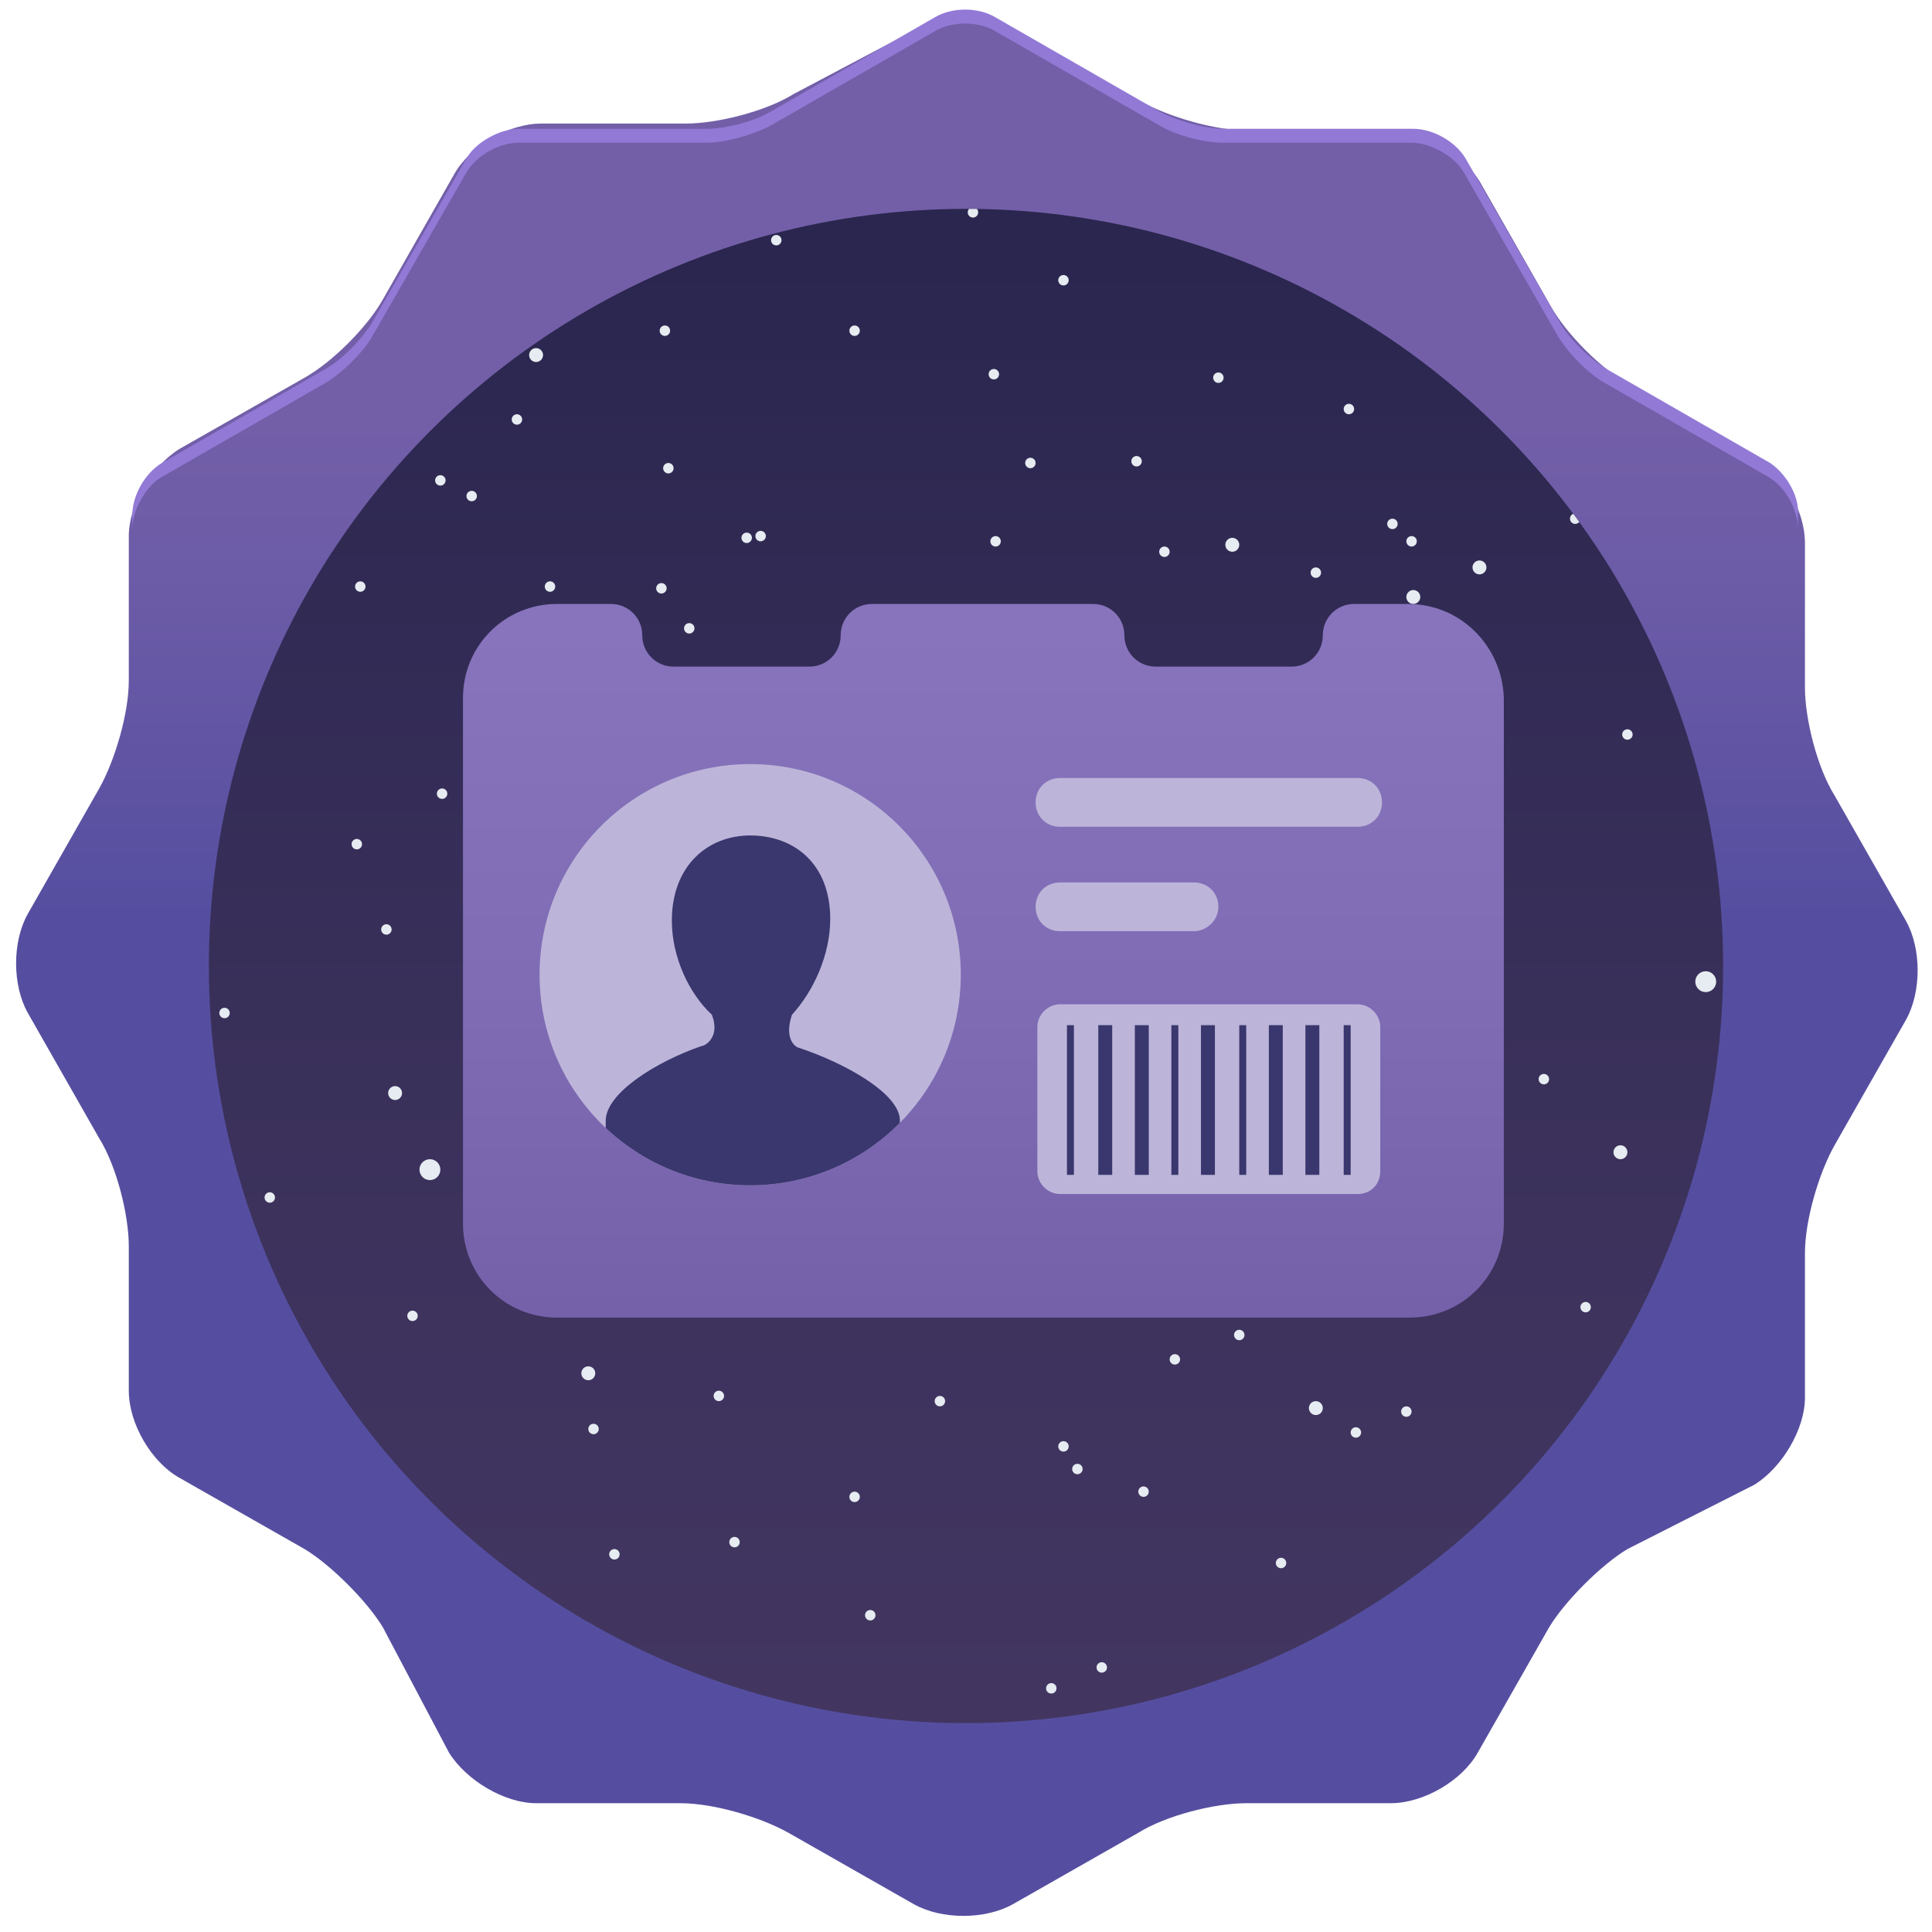 <?xml version="1.0" encoding="utf-8"?>
<!-- Generator: Adobe Illustrator 17.1.0, SVG Export Plug-In . SVG Version: 6.00 Build 0)  -->
<!DOCTYPE svg PUBLIC "-//W3C//DTD SVG 1.1//EN" "http://www.w3.org/Graphics/SVG/1.1/DTD/svg11.dtd">
<svg version="1.1" id="Layer_1" xmlns="http://www.w3.org/2000/svg" xmlns:xlink="http://www.w3.org/1999/xlink" x="0px" y="0px"
	 viewBox="0 0 111 111" enable-background="new 0 0 111 111" xml:space="preserve">
<g id="XMLID_15104_">
	<g id="XMLID_15105_">
		<g id="XMLID_15108_">
			<g id="XMLID_15284_">
				<linearGradient id="SVGID_1_" gradientUnits="userSpaceOnUse" x1="55.5" y1="23.855" x2="55.5" y2="52.564">
					<stop  offset="0" style="stop-color:#735FA8"/>
					<stop  offset="0.408" style="stop-color:#6A5AA6"/>
					<stop  offset="1" style="stop-color:#554EA0"/>
				</linearGradient>
				<path fill="url(#SVGID_1_)" d="M52.6,1.7c1.6-0.9,4.1-0.9,5.7,0l7.2,4.1c1.6,0.9,4.3,1.7,6.2,1.7h8.3c1.8,0,4,1.3,5,2.9l4.1,7.2
					c0.9,1.6,2.9,3.6,4.5,4.5l7.2,4.1c1.6,0.9,2.9,3.1,2.9,5v8.3c0,1.8,0.7,4.6,1.7,6.2l4.1,7.2c0.9,1.6,0.9,4.1,0,5.7l-4.1,7.2
					c-0.9,1.6-1.7,4.3-1.7,6.2v8.3c0,1.8-1.3,4-2.9,5L93.5,89C92,89.9,89.9,92,89,93.5l-4.1,7.2c-0.9,1.6-3.1,2.9-5,2.9h-8.3
					c-1.8,0-4.6,0.7-6.2,1.7l-7.2,4.1c-1.6,0.9-4.1,0.9-5.7,0l-7.2-4.1c-1.6-0.9-4.3-1.7-6.2-1.7h-8.3c-1.8,0-4-1.3-5-2.9L22,93.5
					C21.1,92,19,89.9,17.5,89l-7.2-4.1c-1.6-0.9-2.9-3.1-2.9-5v-8.3c0-1.8-0.7-4.6-1.7-6.2l-4.1-7.2c-0.9-1.6-0.9-4.1,0-5.7l4.1-7.2
					c0.9-1.6,1.7-4.3,1.7-6.2v-8.3c0-1.8,1.3-4,2.9-5l7.2-4.1c1.6-0.9,3.6-2.9,4.5-4.5l4.1-7.2c0.9-1.6,3.1-2.9,5-2.9h8.3
					c1.8,0,4.6-0.7,6.2-1.7L52.6,1.7z"/>
			</g>
			<linearGradient id="XMLID_3_" gradientUnits="userSpaceOnUse" x1="55.5" y1="14.087" x2="55.5" y2="97.832">
				<stop  offset="0" style="stop-color:#2A264F"/>
				<stop  offset="0.519" style="stop-color:#39305A"/>
				<stop  offset="1" style="stop-color:#423661"/>
			</linearGradient>
			<circle id="XMLID_15283_" fill="url(#XMLID_3_)" cx="55.5" cy="55.5" r="43.5"/>
			<g id="XMLID_15138_">
				<defs>
					<circle id="XMLID_15139_" cx="55.5" cy="55.5" r="43.5"/>
				</defs>
				<clipPath id="XMLID_4_">
					<use xlink:href="#XMLID_15139_"  overflow="visible"/>
				</clipPath>
				<g id="XMLID_15212_" clip-path="url(#XMLID_4_)">
					<g id="XMLID_15213_">
						<circle id="XMLID_15282_" fill="#E6ECF1" cx="12.2" cy="38.7" r="0.3"/>
						<circle id="XMLID_15281_" fill="#E6ECF1" cx="39.7" cy="45.8" r="0.3"/>
						<circle id="XMLID_15280_" fill="#E6ECF1" cx="34.1" cy="82.1" r="0.3"/>
						<circle id="XMLID_15279_" fill="#E6ECF1" cx="50" cy="92.8" r="0.3"/>
						<circle id="XMLID_15278_" fill="#E6ECF1" cx="36.4" cy="56.9" r="0.3"/>
						<circle id="XMLID_15277_" fill="#E6ECF1" cx="31.6" cy="33.7" r="0.3"/>
						<circle id="XMLID_15276_" fill="#E6ECF1" cx="39.6" cy="36.1" r="0.3"/>
						<circle id="XMLID_15275_" fill="#E6ECF1" cx="75.3" cy="42.5" r="0.3"/>
						<circle id="XMLID_15274_" fill="#E6ECF1" cx="43.7" cy="30.8" r="0.3"/>
						<circle id="XMLID_15273_" fill="#E6ECF1" cx="63.6" cy="45.8" r="0.3"/>
						<circle id="XMLID_15272_" fill="#E6ECF1" cx="35.7" cy="71.5" r="0.3"/>
						<circle id="XMLID_15271_" fill="#E6ECF1" cx="12.5" cy="72" r="0.3"/>
						<circle id="XMLID_15270_" fill="#E6ECF1" cx="47.8" cy="41.1" r="0.3"/>
						<circle id="XMLID_15269_" fill="#E6ECF1" cx="13.3" cy="35.1" r="0.4"/>
						<circle id="XMLID_15268_" fill="#E6ECF1" cx="24.7" cy="67.2" r="0.6"/>
						<circle id="XMLID_15267_" fill="#E6ECF1" cx="53.3" cy="46" r="0.4"/>
						<circle id="XMLID_15266_" fill="#E6ECF1" cx="49.6" cy="74.6" r="0.4"/>
						<circle id="XMLID_15265_" fill="#E6ECF1" cx="15.5" cy="68.8" r="0.3"/>
						<circle id="XMLID_15264_" fill="#E6ECF1" cx="73" cy="44.5" r="0.3"/>
						<circle id="XMLID_15263_" fill="#E6ECF1" cx="81.2" cy="50.4" r="0.3"/>
						<circle id="XMLID_15262_" fill="#E6ECF1" cx="57.4" cy="72.4" r="0.3"/>
						<circle id="XMLID_15261_" fill="#E6ECF1" cx="52.5" cy="36.4" r="0.3"/>
						<circle id="XMLID_15260_" fill="#E6ECF1" cx="79.7" cy="45.3" r="0.3"/>
						<circle id="XMLID_15259_" fill="#E6ECF1" cx="67.5" cy="47.3" r="0.4"/>
						<circle id="XMLID_15258_" fill="#E6ECF1" cx="66.9" cy="31.7" r="0.3"/>
						<circle id="XMLID_15257_" fill="#E6ECF1" cx="60" cy="38.2" r="0.3"/>
						<circle id="XMLID_15256_" fill="#E6ECF1" cx="80.9" cy="41.2" r="0.4"/>
						<circle id="XMLID_15255_" fill="#E6ECF1" cx="14.2" cy="88.2" r="0.3"/>
						<circle id="XMLID_15254_" fill="#E6ECF1" cx="22.2" cy="53.4" r="0.3"/>
						<circle id="XMLID_15253_" fill="#E6ECF1" cx="35.3" cy="89.3" r="0.3"/>
						<circle id="XMLID_15252_" fill="#E6ECF1" cx="23.8" cy="94.9" r="0.3"/>
						<circle id="XMLID_15251_" fill="#E6ECF1" cx="23.7" cy="75.6" r="0.3"/>
						<circle id="XMLID_15250_" fill="#E6ECF1" cx="61.9" cy="84.4" r="0.3"/>
						<circle id="XMLID_15249_" fill="#E6ECF1" cx="48.2" cy="100.4" r="0.3"/>
						<circle id="XMLID_15248_" fill="#E6ECF1" cx="63.3" cy="95.8" r="0.3"/>
						<circle id="XMLID_15247_" fill="#E6ECF1" cx="12.9" cy="58.2" r="0.3"/>
						<circle id="XMLID_15246_" fill="#E6ECF1" cx="45.6" cy="57.6" r="0.3"/>
						<circle id="XMLID_15245_" fill="#E6ECF1" cx="54" cy="80.5" r="0.3"/>
						<circle id="XMLID_15244_" fill="#E6ECF1" cx="16.3" cy="93.5" r="0.4"/>
						<circle id="XMLID_15243_" fill="#E6ECF1" cx="22.7" cy="62.8" r="0.4"/>
						<circle id="XMLID_15242_" fill="#E6ECF1" cx="27.1" cy="28.5" r="0.3"/>
						<circle id="XMLID_15241_" fill="#E6ECF1" cx="25.4" cy="45.6" r="0.3"/>
						<circle id="XMLID_15240_" fill="#E6ECF1" cx="19.3" cy="30.1" r="0.3"/>
						<circle id="XMLID_15239_" fill="#E6ECF1" cx="15.9" cy="81.1" r="0.3"/>
						<circle id="XMLID_15238_" fill="#E6ECF1" cx="60.9" cy="71.2" r="0.3"/>
						<circle id="XMLID_15237_" fill="#E6ECF1" cx="76" cy="56.9" r="0.3"/>
						<circle id="XMLID_15236_" fill="#E6ECF1" cx="57" cy="54.9" r="0.3"/>
						<circle id="XMLID_15235_" fill="#E6ECF1" cx="62.6" cy="57.5" r="0.3"/>
						<circle id="XMLID_15234_" fill="#E6ECF1" cx="71.2" cy="76.7" r="0.3"/>
						<circle id="XMLID_15233_" fill="#E6ECF1" cx="42.2" cy="88.6" r="0.3"/>
						<circle id="XMLID_15232_" fill="#E6ECF1" cx="65.2" cy="60.3" r="0.4"/>
						<circle id="XMLID_15231_" fill="#E6ECF1" cx="39.3" cy="65.9" r="0.4"/>
						<circle id="XMLID_15230_" fill="#E6ECF1" cx="80.5" cy="96.4" r="0.3"/>
						<circle id="XMLID_15229_" fill="#E6ECF1" cx="73.6" cy="89.8" r="0.3"/>
						<circle id="XMLID_15228_" fill="#E6ECF1" cx="75.6" cy="80.9" r="0.4"/>
						<circle id="XMLID_15227_" fill="#E6ECF1" cx="31.6" cy="100.7" r="0.3"/>
						<circle id="XMLID_15226_" fill="#E6ECF1" cx="43.7" cy="97.8" r="0.3"/>
						<circle id="XMLID_15225_" fill="#E6ECF1" cx="80.5" cy="71.1" r="0.6"/>
						<circle id="XMLID_15224_" fill="#E6ECF1" cx="60.4" cy="97" r="0.3"/>
						<circle id="XMLID_15223_" fill="#E6ECF1" cx="20.7" cy="33.7" r="0.3"/>
						<circle id="XMLID_15222_" fill="#E6ECF1" cx="20.5" cy="48.5" r="0.3"/>
						<circle id="XMLID_15221_" fill="#E6ECF1" cx="25.3" cy="27.6" r="0.3"/>
						<circle id="XMLID_15220_" fill="#E6ECF1" cx="38.4" cy="26.9" r="0.3"/>
						<circle id="XMLID_15219_" fill="#E6ECF1" cx="16.3" cy="25.9" r="0.4"/>
						<circle id="XMLID_15218_" fill="#E6ECF1" cx="59.2" cy="26.6" r="0.3"/>
						<g id="XMLID_15214_">
							<circle id="XMLID_15217_" fill="#E6ECF1" cx="75.6" cy="32.9" r="0.3"/>
							<circle id="XMLID_15216_" fill="#E6ECF1" cx="80" cy="30.1" r="0.3"/>
							<circle id="XMLID_15215_" fill="#E6ECF1" cx="81.2" cy="34.3" r="0.4"/>
						</g>
					</g>
				</g>
				<g id="XMLID_15140_" clip-path="url(#XMLID_4_)">
					<g id="XMLID_15141_">
						<circle id="XMLID_15211_" fill="#E6ECF1" cx="29.7" cy="24.1" r="0.3"/>
						<circle id="XMLID_15210_" fill="#E6ECF1" cx="57.2" cy="31.1" r="0.3"/>
						<circle id="XMLID_15209_" fill="#E6ECF1" cx="51.6" cy="67.4" r="0.3"/>
						<circle id="XMLID_15208_" fill="#E6ECF1" cx="67.5" cy="78.1" r="0.3"/>
						<circle id="XMLID_15207_" fill="#E6ECF1" cx="53.9" cy="42.2" r="0.3"/>
						<circle id="XMLID_15206_" fill="#E6ECF1" cx="49.1" cy="19" r="0.3"/>
						<circle id="XMLID_15204_" fill="#E6ECF1" cx="57.1" cy="21.5" r="0.3"/>
						<circle id="XMLID_15203_" fill="#E6ECF1" cx="92.7" cy="27.8" r="0.3"/>
						<circle id="XMLID_15202_" fill="#E6ECF1" cx="61.1" cy="16.1" r="0.3"/>
						<circle id="XMLID_15201_" fill="#E6ECF1" cx="81.1" cy="31.1" r="0.3"/>
						<circle id="XMLID_15200_" fill="#E6ECF1" cx="53.2" cy="56.8" r="0.3"/>
						<circle id="XMLID_15199_" fill="#E6ECF1" cx="30" cy="57.3" r="0.3"/>
						<circle id="XMLID_15198_" fill="#E6ECF1" cx="65.3" cy="26.5" r="0.3"/>
						<circle id="XMLID_15197_" fill="#E6ECF1" cx="30.8" cy="20.4" r="0.4"/>
						<circle id="XMLID_15196_" fill="#E6ECF1" cx="42.2" cy="52.5" r="0.6"/>
						<circle id="XMLID_15195_" fill="#E6ECF1" cx="70.8" cy="31.3" r="0.4"/>
						<circle id="XMLID_15194_" fill="#E6ECF1" cx="67.1" cy="59.9" r="0.4"/>
						<circle id="XMLID_15193_" fill="#E6ECF1" cx="33" cy="54.1" r="0.3"/>
						<circle id="XMLID_15192_" fill="#E6ECF1" cx="90.5" cy="29.8" r="0.3"/>
						<circle id="XMLID_15191_" fill="#E6ECF1" cx="98.7" cy="35.7" r="0.3"/>
						<circle id="XMLID_15190_" fill="#E6ECF1" cx="74.9" cy="57.7" r="0.3"/>
						<circle id="XMLID_15189_" fill="#E6ECF1" cx="70" cy="21.7" r="0.3"/>
						<circle id="XMLID_15188_" fill="#E6ECF1" cx="97.2" cy="30.6" r="0.3"/>
						<circle id="XMLID_15187_" fill="#E6ECF1" cx="85" cy="32.6" r="0.4"/>
						<circle id="XMLID_15186_" fill="#E6ECF1" cx="84.4" cy="17" r="0.3"/>
						<circle id="XMLID_15185_" fill="#E6ECF1" cx="77.5" cy="23.5" r="0.3"/>
						<circle id="XMLID_15184_" fill="#E6ECF1" cx="98.4" cy="26.5" r="0.4"/>
						<circle id="XMLID_15183_" fill="#E6ECF1" cx="31.7" cy="73.5" r="0.3"/>
						<circle id="XMLID_15182_" fill="#E6ECF1" cx="39.7" cy="38.7" r="0.3"/>
						<circle id="XMLID_15181_" fill="#E6ECF1" cx="52.8" cy="74.6" r="0.3"/>
						<circle id="XMLID_15180_" fill="#E6ECF1" cx="41.3" cy="80.2" r="0.3"/>
						<circle id="XMLID_15179_" fill="#E6ECF1" cx="41.2" cy="60.9" r="0.3"/>
						<circle id="XMLID_15178_" fill="#E6ECF1" cx="79.4" cy="69.7" r="0.3"/>
						<circle id="XMLID_15177_" fill="#E6ECF1" cx="65.7" cy="85.7" r="0.3"/>
						<circle id="XMLID_15176_" fill="#E6ECF1" cx="80.8" cy="81.1" r="0.3"/>
						<circle id="XMLID_15175_" fill="#E6ECF1" cx="30.4" cy="43.5" r="0.3"/>
						<circle id="XMLID_15174_" fill="#E6ECF1" cx="63.1" cy="42.9" r="0.3"/>
						<circle id="XMLID_15173_" fill="#E6ECF1" cx="71.5" cy="65.8" r="0.3"/>
						<circle id="XMLID_15172_" fill="#E6ECF1" cx="33.8" cy="78.9" r="0.4"/>
						<circle id="XMLID_15171_" fill="#E6ECF1" cx="40.2" cy="48.1" r="0.4"/>
						<circle id="XMLID_15170_" fill="#E6ECF1" cx="44.6" cy="13.8" r="0.3"/>
						<circle id="XMLID_15169_" fill="#E6ECF1" cx="42.9" cy="30.9" r="0.3"/>
						<circle id="XMLID_15168_" fill="#E6ECF1" cx="36.8" cy="15.4" r="0.3"/>
						<circle id="XMLID_15167_" fill="#E6ECF1" cx="33.4" cy="66.4" r="0.3"/>
						<circle id="XMLID_15166_" fill="#E6ECF1" cx="78.4" cy="56.5" r="0.3"/>
						<circle id="XMLID_15165_" fill="#E6ECF1" cx="93.5" cy="42.2" r="0.3"/>
						<circle id="XMLID_15164_" fill="#E6ECF1" cx="74.5" cy="40.2" r="0.3"/>
						<circle id="XMLID_15163_" fill="#E6ECF1" cx="80.1" cy="42.8" r="0.3"/>
						<circle id="XMLID_15162_" fill="#E6ECF1" cx="88.7" cy="62" r="0.3"/>
						<circle id="XMLID_15161_" fill="#E6ECF1" cx="59.7" cy="73.9" r="0.3"/>
						<circle id="XMLID_15160_" fill="#E6ECF1" cx="82.7" cy="45.6" r="0.4"/>
						<circle id="XMLID_15159_" fill="#E6ECF1" cx="56.8" cy="51.2" r="0.4"/>
						<circle id="XMLID_15158_" fill="#E6ECF1" cx="98" cy="81.7" r="0.3"/>
						<circle id="XMLID_15157_" fill="#E6ECF1" cx="91.1" cy="75.1" r="0.3"/>
						<circle id="XMLID_15156_" fill="#E6ECF1" cx="93.1" cy="66.2" r="0.4"/>
						<circle id="XMLID_15155_" fill="#E6ECF1" cx="49.1" cy="86" r="0.3"/>
						<circle id="XMLID_15154_" fill="#E6ECF1" cx="61.1" cy="83.1" r="0.3"/>
						<circle id="XMLID_15153_" fill="#E6ECF1" cx="98" cy="56.4" r="0.6"/>
						<circle id="XMLID_15152_" fill="#E6ECF1" cx="77.9" cy="82.3" r="0.3"/>
						<circle id="XMLID_15151_" fill="#E6ECF1" cx="38.2" cy="19" r="0.3"/>
						<circle id="XMLID_15150_" fill="#E6ECF1" cx="38" cy="33.8" r="0.3"/>
						<circle id="XMLID_15149_" fill="#E6ECF1" cx="42.8" cy="12.9" r="0.3"/>
						<circle id="XMLID_15148_" fill="#E6ECF1" cx="55.9" cy="12.2" r="0.3"/>
						<circle id="XMLID_15147_" fill="#E6ECF1" cx="33.8" cy="11.2" r="0.4"/>
						<circle id="XMLID_15146_" fill="#E6ECF1" cx="76.7" cy="11.9" r="0.3"/>
						<g id="XMLID_15142_">
							<circle id="XMLID_15145_" fill="#E6ECF1" cx="93.1" cy="18.2" r="0.3"/>
							<circle id="XMLID_15144_" fill="#E6ECF1" cx="97.5" cy="15.4" r="0.3"/>
							<circle id="XMLID_15143_" fill="#E6ECF1" cx="98.7" cy="19.6" r="0.4"/>
						</g>
					</g>
				</g>
			</g>
			<g id="XMLID_15109_">
				<g id="XMLID_15136_">
					<linearGradient id="XMLID_5_" gradientUnits="userSpaceOnUse" x1="56.393" y1="33.385" x2="56.393" y2="78.666">
						<stop  offset="0" style="stop-color:#8875BD"/>
						<stop  offset="0.512" style="stop-color:#806CB5"/>
						<stop  offset="1" style="stop-color:#735FA8"/>
					</linearGradient>
					<path id="XMLID_15137_" fill="url(#XMLID_5_)" d="M80.9,34.7h-3.1c-1,0-1.8,0.8-1.8,1.8v0c0,1-0.8,1.8-1.8,1.8h-7.8
						c-1,0-1.8-0.8-1.8-1.8v0c0-1-0.8-1.8-1.8-1.8H50.1c-1,0-1.8,0.8-1.8,1.8v0c0,1-0.8,1.8-1.8,1.8h-7.8c-1,0-1.8-0.8-1.8-1.8v0
						c0-1-0.8-1.8-1.8-1.8h-3.1c-3,0-5.4,2.4-5.4,5.4v30.2c0,3,2.4,5.4,5.4,5.4h49c3,0,5.4-2.4,5.4-5.4V40.1
						C86.3,37.1,83.9,34.7,80.9,34.7z"/>
				</g>
				<circle id="XMLID_15135_" fill="#BCB5D9" cx="43.1" cy="56" r="12.1"/>
				<g id="XMLID_15123_">
					<path id="XMLID_15134_" fill="#BCB5D9" d="M78,68.6H60.9c-0.7,0-1.3-0.6-1.3-1.3V59c0-0.7,0.6-1.3,1.3-1.3H78
						c0.7,0,1.3,0.6,1.3,1.3v8.3C79.3,68,78.8,68.6,78,68.6z"/>
					<g id="XMLID_15124_">
						<rect id="XMLID_15133_" x="61.3" y="58.9" fill="#3A366E" width="0.4" height="8.6"/>
						<rect id="XMLID_15132_" x="67.3" y="58.9" fill="#3A366E" width="0.4" height="8.6"/>
						<rect id="XMLID_15131_" x="71.2" y="58.9" fill="#3A366E" width="0.4" height="8.6"/>
						<rect id="XMLID_15130_" x="77.2" y="58.9" fill="#3A366E" width="0.4" height="8.6"/>
						<rect id="XMLID_15129_" x="63.1" y="58.9" fill="#3A366E" width="0.8" height="8.6"/>
						<rect id="XMLID_15128_" x="65.2" y="58.9" fill="#3A366E" width="0.8" height="8.6"/>
						<rect id="XMLID_15127_" x="69" y="58.9" fill="#3A366E" width="0.8" height="8.6"/>
						<rect id="XMLID_15126_" x="72.9" y="58.9" fill="#3A366E" width="0.8" height="8.6"/>
						<rect id="XMLID_15125_" x="75" y="58.9" fill="#3A366E" width="0.8" height="8.6"/>
					</g>
				</g>
				<g id="XMLID_15120_">
					<path id="XMLID_15122_" fill="#BCB5D9" d="M78,47.5H60.9c-0.8,0-1.4-0.6-1.4-1.4v0c0-0.8,0.6-1.4,1.4-1.4H78
						c0.8,0,1.4,0.6,1.4,1.4v0C79.4,46.9,78.8,47.5,78,47.5z"/>
					<path id="XMLID_15121_" fill="#BCB5D9" d="M68.6,53.5h-7.7c-0.8,0-1.4-0.6-1.4-1.4v0c0-0.8,0.6-1.4,1.4-1.4h7.7
						c0.8,0,1.4,0.6,1.4,1.4v0C70,52.9,69.3,53.5,68.6,53.5z"/>
				</g>
				<g id="XMLID_15116_">
					<defs>
						<circle id="XMLID_15117_" cx="43.1" cy="56" r="12.1"/>
					</defs>
					<clipPath id="XMLID_6_">
						<use xlink:href="#XMLID_15117_"  overflow="visible"/>
					</clipPath>
					<g id="XMLID_15118_" clip-path="url(#XMLID_6_)">
						<path id="XMLID_15119_" fill="#3A366E" d="M45.9,60.2c-0.1,0-0.9-0.4-0.4-1.9l0,0c1.2-1.3,2.2-3.4,2.2-5.5
							c0-3.2-2.1-4.8-4.6-4.8c-2.4,0-4.5,1.7-4.5,4.9c0,2.1,1,4.2,2.3,5.4c0.5,1.3-0.4,1.8-0.6,1.8c-2.6,0.9-5.5,2.7-5.5,4.3
							c0,0.4,0,0.2,0,0.6c0,2.3,4.4,3.4,8.5,3.4c4.1,0,8.4-1.2,8.4-3.5c0-0.4,0-0.2,0-0.6C51.6,62.8,48.6,61.1,45.9,60.2z"/>
					</g>
				</g>
			</g>
		</g>
		<g id="XMLID_15106_">
			<path id="XMLID_15107_" fill="#9279D6" d="M101.7,26.6l-9.4-5.4c-1-0.6-2.2-1.8-2.7-2.7l-5.4-9.4c-0.6-1-1.9-1.7-3-1.7H70.3
				c-1.1,0-2.8-0.5-3.7-1L57.2,1c-1-0.6-2.5-0.6-3.5,0l-9.4,5.4c-1,0.6-2.6,1-3.7,1H29.8c-1.1,0-2.5,0.8-3,1.7l-5.4,9.4
				c-0.6,1-1.8,2.2-2.7,2.7l-9.4,5.4c-1,0.6-1.7,1.9-1.7,3v0.8c0-1.1,0.8-2.5,1.7-3l9.4-5.4c1-0.6,2.2-1.8,2.7-2.7l5.4-9.4
				c0.6-1,1.9-1.7,3-1.7h10.8c1.1,0,2.8-0.5,3.7-1l9.4-5.4c1-0.6,2.5-0.6,3.5,0l9.4,5.4c1,0.6,2.6,1,3.7,1h10.8c1.1,0,2.5,0.8,3,1.7
				l5.4,9.4c0.6,1,1.8,2.2,2.7,2.7l9.4,5.4c1,0.6,1.7,1.9,1.7,3v-0.8C103.4,28.5,102.6,27.2,101.7,26.6z"/>
		</g>
	</g>
</g>
</svg>
